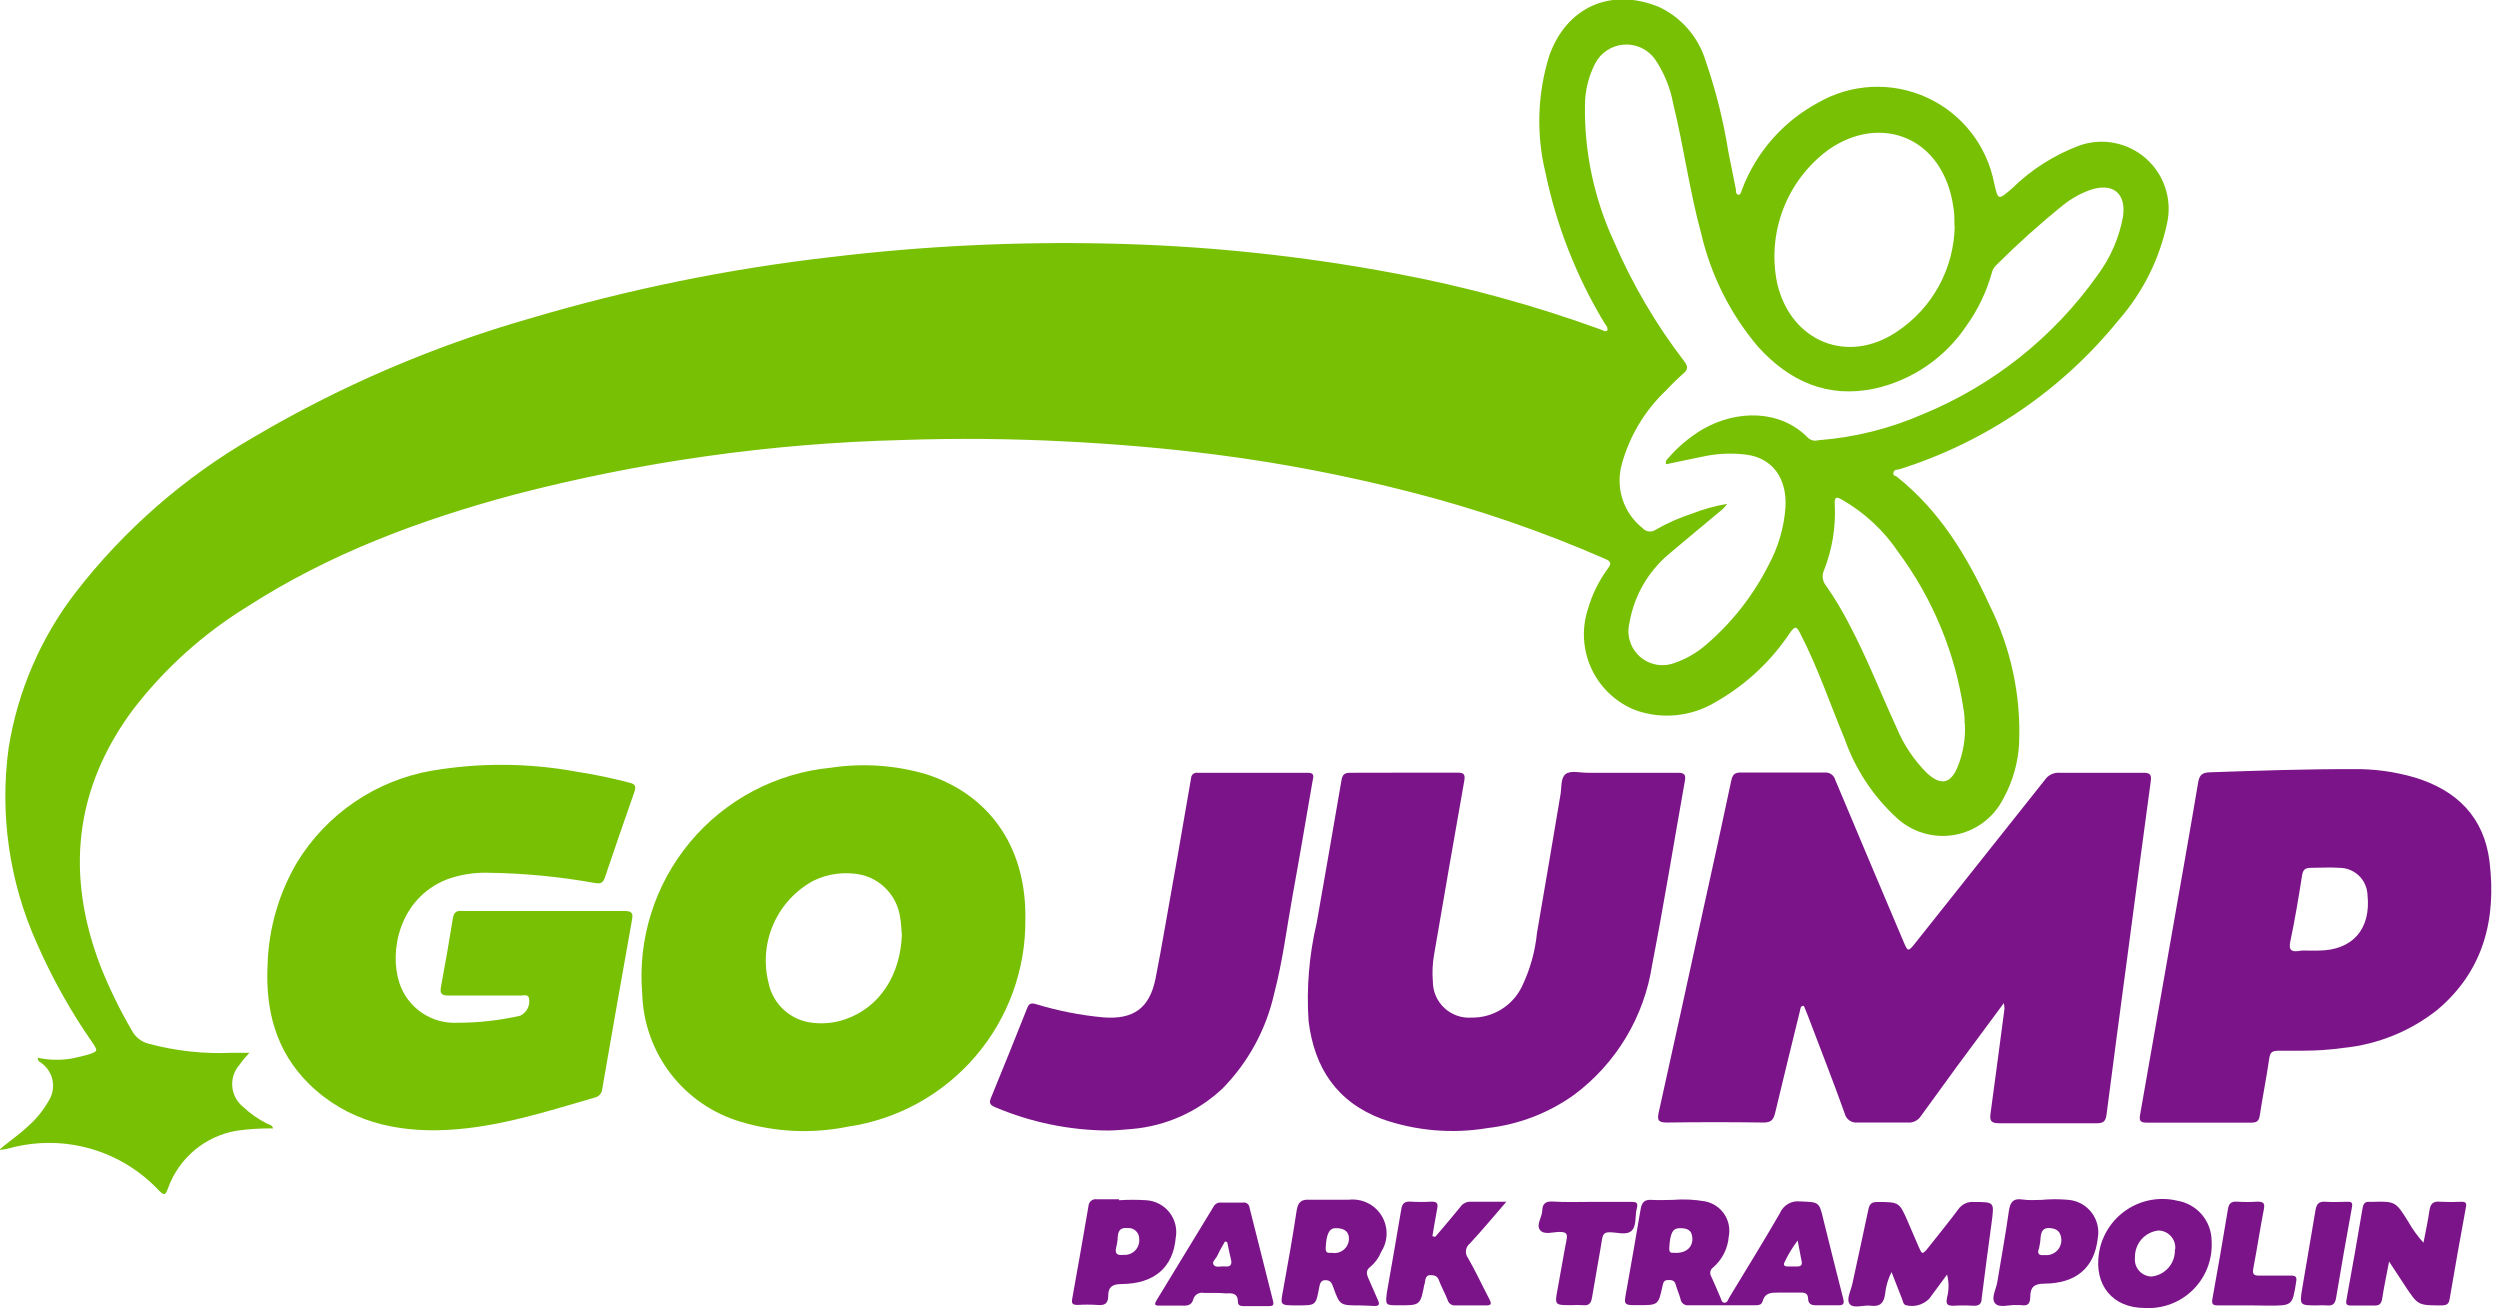 <svg width="213" height="112" viewBox="0 0 213 112" fill="none" xmlns="http://www.w3.org/2000/svg">
<g clip-path="url(#clip0)">
<path d="M136.95 28.15C137.02 27.86 136.79 27.69 136.68 27.49C134.307 23.552 132.616 19.241 131.68 14.74C130.875 11.44 130.986 7.982 132 4.74C133.48 0.59 137.23 -1.07 141.32 0.58C142.273 1.024 143.122 1.664 143.812 2.458C144.501 3.253 145.015 4.183 145.32 5.19C146.187 7.699 146.833 10.278 147.25 12.9C147.47 13.98 147.68 15.07 147.9 16.15C147.9 16.31 147.9 16.56 148.1 16.59C148.3 16.62 148.35 16.34 148.41 16.18C149.6 12.998 151.907 10.357 154.9 8.75C156.297 7.943 157.867 7.481 159.479 7.404C161.091 7.327 162.698 7.637 164.166 8.307C165.634 8.978 166.92 9.989 167.918 11.258C168.915 12.527 169.595 14.015 169.9 15.6C170.24 17.08 170.24 17.07 171.4 16.08C173.047 14.454 175.021 13.197 177.19 12.39C178.151 12.057 179.184 11.986 180.182 12.187C181.18 12.387 182.106 12.85 182.865 13.528C183.623 14.206 184.187 15.075 184.497 16.044C184.808 17.013 184.854 18.047 184.63 19.04C183.98 22.094 182.558 24.931 180.5 27.28C175.668 33.244 169.189 37.657 161.87 39.97C161.67 40.03 161.37 39.97 161.32 40.27C161.27 40.57 161.48 40.51 161.59 40.6C165.25 43.5 167.59 47.37 169.49 51.52C171.318 55.169 172.192 59.222 172.03 63.3C171.95 64.958 171.492 66.576 170.69 68.03C170.285 68.838 169.696 69.54 168.97 70.08C168.244 70.619 167.402 70.981 166.511 71.135C165.62 71.29 164.705 71.233 163.84 70.97C162.975 70.707 162.184 70.245 161.53 69.62C159.557 67.792 158.06 65.509 157.17 62.97C155.92 59.97 154.88 56.87 153.38 53.97C153.09 53.41 152.97 53.27 152.53 53.88C150.904 56.334 148.722 58.37 146.16 59.82C145.147 60.431 144.01 60.811 142.832 60.93C141.655 61.049 140.465 60.906 139.35 60.51C137.708 59.865 136.374 58.619 135.618 57.025C134.862 55.431 134.741 53.609 135.28 51.93C135.638 50.674 136.217 49.492 136.99 48.44C137.36 47.95 137.2 47.81 136.72 47.6C131.344 45.251 125.786 43.345 120.1 41.9C114.686 40.511 109.193 39.456 103.65 38.74C99.38 38.19 95.08 37.83 90.77 37.61C86.103 37.37 81.463 37.33 76.85 37.49C65.688 37.769 54.594 39.332 43.79 42.15C35.79 44.3 28.13 47.15 21.14 51.64C17.343 53.963 14.008 56.967 11.3 60.5C6.3 67.26 5.59 74.58 8.57 82.34C9.324 84.227 10.216 86.055 11.24 87.81C11.385 88.083 11.585 88.323 11.828 88.514C12.071 88.705 12.351 88.843 12.65 88.92C14.956 89.543 17.344 89.806 19.73 89.7H21.25C20.92 90.07 20.65 90.35 20.42 90.7C20.192 90.953 20.019 91.25 19.911 91.573C19.802 91.896 19.762 92.238 19.791 92.577C19.82 92.916 19.918 93.246 20.08 93.546C20.241 93.846 20.462 94.109 20.73 94.32C21.325 94.882 21.999 95.353 22.73 95.72C22.91 95.81 23.17 95.82 23.27 96.14C22.243 96.127 21.217 96.191 20.2 96.33C18.868 96.55 17.62 97.122 16.584 97.987C15.549 98.852 14.763 99.979 14.31 101.25C14.09 101.82 14.01 101.9 13.53 101.42C11.95 99.736 9.943 98.51 7.724 97.873C5.504 97.236 3.153 97.21 0.92 97.8C0.593 97.89 0.258 97.947 -0.08 97.97C0.73 97.28 1.6 96.7 2.37 95.97C3.089 95.345 3.694 94.601 4.16 93.77C4.485 93.251 4.598 92.627 4.475 92.028C4.352 91.428 4.003 90.899 3.5 90.55C3.39 90.46 3.22 90.42 3.21 90.12C4.177 90.329 5.175 90.35 6.15 90.18C6.62 90.07 7.09 89.98 7.54 89.84C8.35 89.58 8.35 89.53 7.88 88.84C6.032 86.184 4.447 83.354 3.15 80.39C0.804 75.182 -0.034 69.42 0.73 63.76C1.496 58.909 3.47 54.328 6.47 50.44C10.578 45.144 15.672 40.692 21.47 37.33C28.898 32.932 36.86 29.504 45.16 27.13C53.547 24.64 62.137 22.889 70.83 21.9C78.626 20.962 86.479 20.578 94.33 20.75C102.58 20.919 110.801 21.771 118.91 23.3C124.851 24.407 130.691 26.003 136.37 28.07C136.6 28.13 136.73 28.32 136.95 28.15ZM141.95 39.55C141.86 39.24 142.06 39.12 142.18 38.98C143.006 38.032 143.979 37.222 145.06 36.58C148 34.88 151.72 34.9 154.06 37.32C154.173 37.419 154.309 37.489 154.456 37.522C154.602 37.555 154.755 37.551 154.9 37.51C158.006 37.276 161.049 36.515 163.9 35.26C169.846 32.799 174.977 28.709 178.7 23.46C179.803 21.984 180.549 20.273 180.88 18.46C181.17 16.46 180.01 15.55 178.12 16.17C177.269 16.473 176.475 16.915 175.77 17.48C173.778 19.089 171.872 20.801 170.06 22.61C169.882 22.785 169.757 23.007 169.7 23.25C169.248 24.873 168.514 26.403 167.53 27.77C165.707 30.489 162.906 32.402 159.71 33.11C155.71 33.95 152.48 32.5 149.81 29.57C147.446 26.789 145.78 23.484 144.95 19.93C143.95 16.28 143.46 12.52 142.56 8.85C142.312 7.49 141.784 6.196 141.01 5.05C140.71 4.63 140.307 4.294 139.839 4.075C139.371 3.856 138.855 3.762 138.34 3.801C137.825 3.84 137.329 4.012 136.9 4.299C136.471 4.586 136.123 4.979 135.89 5.44C135.355 6.495 135.064 7.657 135.04 8.84C134.963 12.89 135.808 16.904 137.51 20.58C139.079 24.222 141.094 27.655 143.51 30.8C143.81 31.2 143.84 31.45 143.45 31.8C142.922 32.264 142.418 32.755 141.94 33.27C140.128 34.987 138.824 37.17 138.17 39.58C137.903 40.556 137.929 41.589 138.243 42.55C138.558 43.512 139.148 44.36 139.94 44.99C140.078 45.149 140.269 45.251 140.478 45.277C140.687 45.303 140.898 45.251 141.07 45.13C142.05 44.568 143.086 44.109 144.16 43.76C145.128 43.38 146.134 43.102 147.16 42.93C147.016 43.136 146.845 43.321 146.65 43.48C145.15 44.73 143.65 45.97 142.15 47.24C140.395 48.73 139.219 50.79 138.83 53.06C138.699 53.575 138.713 54.116 138.869 54.624C139.025 55.132 139.318 55.588 139.715 55.941C140.112 56.293 140.599 56.53 141.122 56.626C141.645 56.721 142.184 56.67 142.68 56.48C143.631 56.153 144.513 55.651 145.28 55C147.525 53.095 149.364 50.759 150.69 48.13C151.503 46.628 151.99 44.972 152.12 43.27C152.28 40.78 151.03 39.04 148.82 38.74C147.675 38.593 146.514 38.626 145.38 38.84C144.25 39.06 143.11 39.32 141.97 39.55H141.95ZM166.52 19.25C166.52 18.64 166.52 18.18 166.44 17.74C165.62 11.66 160.24 9.66 155.81 12.74C154.05 14.024 152.7 15.791 151.923 17.827C151.145 19.862 150.974 22.079 151.43 24.21C152.62 29.13 157.43 31.07 161.6 28.27C163.096 27.283 164.328 25.945 165.189 24.373C166.05 22.801 166.514 21.042 166.54 19.25H166.52ZM167.39 61.69C167.39 61.43 167.39 60.98 167.31 60.54C166.597 55.657 164.687 51.026 161.75 47.06C160.516 45.217 158.874 43.684 156.95 42.58C156.53 42.35 156.28 42.25 156.32 42.93C156.427 44.864 156.113 46.799 155.4 48.6C155.304 48.812 155.27 49.046 155.302 49.276C155.334 49.506 155.43 49.722 155.58 49.9C156.32 50.967 156.989 52.083 157.58 53.24C159.08 56.08 160.24 59.07 161.58 61.98C162.182 63.446 163.073 64.776 164.2 65.89C165.36 66.95 166.2 66.78 166.79 65.34C167.261 64.183 167.473 62.937 167.41 61.69H167.39Z" fill="#77C003"/>
<path d="M170.73 85.46C169.31 87.39 167.98 89.18 166.66 90.96C165.66 92.33 164.66 93.7 163.66 95.09C163.54 95.276 163.371 95.426 163.172 95.523C162.973 95.62 162.75 95.66 162.53 95.64C161.1 95.64 159.67 95.64 158.24 95.64C157.998 95.663 157.757 95.598 157.56 95.456C157.363 95.314 157.224 95.106 157.17 94.87C156.17 92.07 155.07 89.29 154.02 86.51C153.91 86.23 153.79 85.96 153.69 85.7C153.37 85.7 153.41 85.92 153.37 86.07C152.66 88.99 151.93 91.9 151.24 94.83C151.1 95.42 150.88 95.65 150.24 95.64C147.5 95.6 144.766 95.6 142.04 95.64C141.35 95.64 141.16 95.49 141.32 94.79C142.6 89.023 143.866 83.253 145.12 77.48C145.93 73.81 146.74 70.14 147.51 66.48C147.63 65.93 147.86 65.81 148.36 65.82C150.72 65.82 153.08 65.82 155.44 65.82C155.646 65.796 155.854 65.848 156.024 65.966C156.195 66.084 156.318 66.259 156.37 66.46C158.31 71.08 160.256 75.693 162.21 80.3C162.54 81.07 162.59 81.08 163.1 80.45C166.806 75.783 170.513 71.117 174.22 66.45C174.357 66.246 174.546 66.082 174.767 65.975C174.989 65.868 175.235 65.821 175.48 65.84C177.86 65.84 180.24 65.84 182.62 65.84C183.15 65.84 183.32 65.98 183.25 66.52C182.57 71.52 181.91 76.52 181.25 81.52C180.66 85.99 180.05 90.46 179.48 94.93C179.41 95.49 179.26 95.7 178.67 95.7C175.88 95.7 173.1 95.7 170.32 95.7C169.58 95.7 169.51 95.44 169.6 94.82C170.01 91.82 170.39 88.91 170.78 85.95C170.774 85.786 170.757 85.622 170.73 85.46Z" fill="#7C1489"/>
<path d="M46.31 77.62C48.61 77.62 50.92 77.62 53.23 77.62C53.81 77.62 53.96 77.78 53.85 78.35C52.99 83.157 52.143 87.967 51.31 92.78C51.298 92.954 51.231 93.119 51.117 93.251C51.004 93.382 50.85 93.474 50.68 93.51C46.54 94.71 42.42 96.05 38.08 96.27C33.74 96.49 29.58 95.55 26.32 92.34C23.48 89.54 22.6 86.02 22.8 82.15C22.895 79.08 23.766 76.084 25.33 73.44C26.581 71.403 28.252 69.655 30.232 68.314C32.211 66.972 34.454 66.067 36.81 65.66C40.873 64.972 45.026 64.999 49.08 65.74C50.591 65.974 52.09 66.284 53.57 66.67C54.1 66.79 54.23 66.96 54.05 67.47C53.2 69.9 52.35 72.34 51.53 74.78C51.35 75.32 51.06 75.3 50.62 75.22C47.648 74.688 44.638 74.401 41.62 74.36C40.389 74.32 39.163 74.52 38.01 74.95C34.01 76.58 33.16 81.04 34.01 83.69C34.337 84.73 34.999 85.632 35.893 86.256C36.786 86.879 37.861 87.191 38.95 87.14C40.757 87.14 42.558 86.939 44.32 86.54C44.603 86.406 44.831 86.179 44.965 85.897C45.1 85.614 45.134 85.294 45.06 84.99C44.91 84.7 44.62 84.82 44.39 84.82C42.33 84.82 40.27 84.82 38.22 84.82C37.56 84.82 37.47 84.61 37.58 84.03C37.94 82.11 38.273 80.187 38.58 78.26C38.66 77.74 38.89 77.56 39.37 77.62H46.3H46.31Z" fill="#77C003"/>
<path d="M87.36 78.32C87.403 82.605 85.889 86.76 83.099 90.012C80.308 93.264 76.432 95.392 72.19 96C69.178 96.607 66.063 96.463 63.12 95.58C60.754 94.882 58.669 93.456 57.16 91.505C55.652 89.553 54.798 87.175 54.72 84.71C54.316 80.025 55.778 75.37 58.787 71.756C61.796 68.142 66.109 65.862 70.79 65.41C73.525 64.997 76.318 65.192 78.97 65.98C84.23 67.71 87.25 71.98 87.36 77.72C87.37 77.87 87.36 78.07 87.36 78.32ZM76.84 79.65C76.79 79.15 76.78 78.65 76.69 78.16C76.569 77.284 76.183 76.466 75.584 75.816C74.986 75.165 74.203 74.713 73.34 74.52C71.988 74.249 70.584 74.424 69.34 75.02C67.814 75.832 66.605 77.133 65.905 78.714C65.205 80.294 65.056 82.064 65.48 83.74C65.661 84.633 66.122 85.444 66.797 86.056C67.472 86.667 68.324 87.047 69.23 87.14C70.181 87.257 71.147 87.151 72.05 86.83C74.93 85.83 76.73 83.09 76.84 79.6V79.65Z" fill="#77C003"/>
<path d="M119.64 65.83C121.14 65.83 122.64 65.83 124.15 65.83C124.65 65.83 124.86 65.9 124.76 66.5C123.88 71.43 123.04 76.37 122.19 81.3C122.053 82.065 122.016 82.845 122.08 83.62C122.079 84.044 122.165 84.463 122.334 84.852C122.502 85.241 122.749 85.591 123.058 85.88C123.368 86.169 123.734 86.391 124.134 86.532C124.533 86.673 124.957 86.73 125.38 86.7C126.266 86.713 127.137 86.474 127.892 86.012C128.648 85.55 129.257 84.884 129.65 84.09C130.351 82.645 130.791 81.088 130.95 79.49C131.63 75.57 132.29 71.64 132.95 67.72C133.06 67.12 132.95 66.31 133.38 65.96C133.81 65.61 134.64 65.85 135.29 65.84C137.85 65.84 140.41 65.84 142.96 65.84C143.52 65.84 143.65 66.02 143.55 66.54C142.62 71.77 141.77 77.01 140.76 82.22C140.083 86.638 137.694 90.611 134.11 93.28C131.937 94.833 129.404 95.807 126.75 96.11C123.733 96.618 120.637 96.353 117.75 95.34C113.89 93.89 111.98 90.98 111.49 86.99C111.303 84.188 111.536 81.374 112.18 78.64C112.88 74.64 113.6 70.55 114.29 66.5C114.37 65.99 114.56 65.83 115.06 65.84C116.63 65.85 118.13 65.83 119.64 65.83Z" fill="#7C1489"/>
<path d="M196.21 89.52C195.56 89.52 194.9 89.52 194.21 89.52C193.52 89.52 193.42 89.67 193.33 90.24C193.1 91.85 192.77 93.45 192.53 95.06C192.45 95.55 192.24 95.65 191.79 95.65C188.79 95.65 185.87 95.65 182.91 95.65C182.34 95.65 182.24 95.48 182.34 94.95C183.246 89.823 184.146 84.693 185.04 79.56C185.79 75.27 186.56 70.98 187.28 66.68C187.39 66.05 187.59 65.82 188.28 65.8C192.34 65.66 196.4 65.52 200.46 65.53C202.242 65.5 204.019 65.74 205.73 66.24C209.33 67.33 211.65 69.63 212.11 73.42C212.7 78.3 211.61 82.71 207.67 86.03C205.369 87.857 202.593 88.985 199.67 89.28C198.523 89.44 197.367 89.521 196.21 89.52ZM196.75 80.99H197.5C200.44 80.99 202.03 79.15 201.71 76.23C201.684 75.62 201.427 75.044 200.99 74.618C200.553 74.192 199.97 73.95 199.36 73.94C198.54 73.88 197.71 73.94 196.88 73.94C196.36 73.94 196.21 74.13 196.13 74.62C195.84 76.5 195.52 78.38 195.13 80.24C195 80.91 195.18 81.11 195.83 81.03C196.14 80.96 196.45 80.99 196.73 80.99H196.75Z" fill="#7C1489"/>
<path d="M94.44 96.32C91.112 96.304 87.821 95.624 84.76 94.32C84.33 94.13 84.26 93.96 84.43 93.54C85.48 90.99 86.5 88.44 87.52 85.88C87.67 85.5 87.85 85.43 88.26 85.55C90.13 86.121 92.053 86.5 94 86.68C96.56 86.88 97.94 85.91 98.45 83.38C99 80.61 99.45 77.82 99.96 75.03C100.47 72.24 100.96 69.21 101.48 66.3C101.482 66.232 101.498 66.166 101.528 66.105C101.558 66.044 101.6 65.99 101.652 65.947C101.704 65.903 101.764 65.871 101.829 65.853C101.895 65.835 101.963 65.83 102.03 65.84C105.17 65.84 108.3 65.84 111.43 65.84C112.05 65.84 111.89 66.21 111.83 66.55C111.27 69.78 110.73 73.01 110.14 76.24C109.63 79.04 109.29 81.88 108.56 84.65C107.878 87.7 106.357 90.499 104.17 92.73C102.055 94.725 99.327 95.945 96.43 96.19C95.66 96.26 94.88 96.32 94.44 96.32Z" fill="#7C1489"/>
<path d="M142.52 102.23C143.445 102.153 144.376 102.197 145.29 102.36C145.953 102.493 146.536 102.883 146.911 103.446C147.286 104.008 147.422 104.697 147.29 105.36C147.209 106.372 146.735 107.312 145.97 107.98C145.845 108.062 145.757 108.189 145.725 108.335C145.694 108.481 145.72 108.633 145.8 108.76C146.08 109.35 146.32 109.96 146.58 110.55C146.66 110.72 146.67 110.99 146.93 110.99C147.19 110.99 147.22 110.74 147.32 110.57C148.77 108.17 150.25 105.79 151.65 103.36C151.788 103.031 152.03 102.755 152.338 102.575C152.646 102.394 153.005 102.319 153.36 102.36C154.98 102.43 154.99 102.36 155.36 103.94C155.92 106.17 156.46 108.41 157.04 110.64C157.16 111.1 157.04 111.22 156.61 111.21C155.98 111.21 155.35 111.21 154.73 111.21C154.28 111.21 154.06 111.07 154.05 110.64C154.04 110.21 153.78 110.11 153.4 110.13C152.77 110.13 152.14 110.13 151.52 110.13C150.9 110.13 150.38 110.13 150.17 110.88C150.09 111.16 149.85 111.21 149.57 111.21C147.67 111.21 145.77 111.21 143.87 111.21C143.708 111.23 143.545 111.185 143.416 111.086C143.287 110.987 143.202 110.841 143.18 110.68C143.07 110.27 142.89 109.88 142.78 109.47C142.67 109.06 142.42 109.05 142.09 109.06C141.76 109.07 141.71 109.29 141.65 109.55C141.29 111.21 141.29 111.2 139.56 111.2C138.34 111.2 138.34 111.2 138.56 110.03C138.97 107.69 139.4 105.34 139.78 103.03C139.88 102.44 140.11 102.19 140.71 102.23C141.31 102.27 141.92 102.23 142.52 102.23ZM142.79 106.75C143.67 106.75 144.22 106.25 144.19 105.51C144.16 104.77 143.72 104.64 143.12 104.64C142.52 104.64 142.29 105.03 142.22 106.36C142.2 106.91 142.59 106.68 142.79 106.75ZM153.16 105.69C152.736 106.256 152.367 106.863 152.06 107.5C151.94 107.71 151.96 107.9 152.27 107.9H153.17C153.42 107.9 153.55 107.77 153.51 107.52C153.41 106.96 153.29 106.38 153.16 105.69Z" fill="#7C1489"/>
<path d="M165.89 108.59C165.38 109.28 164.89 109.96 164.37 110.65C164.115 110.91 163.796 111.098 163.444 111.195C163.093 111.292 162.722 111.293 162.37 111.2C162.14 111.1 162.14 110.89 162.07 110.71C161.78 109.99 161.51 109.27 161.16 108.38C160.862 108.964 160.676 109.598 160.61 110.25C160.51 111 160.19 111.35 159.4 111.25C158.78 111.16 157.93 111.52 157.6 111.11C157.27 110.7 157.71 109.94 157.83 109.34C158.28 107.23 158.75 105.13 159.19 103.03C159.29 102.58 159.46 102.41 159.93 102.41C161.82 102.41 161.82 102.41 162.56 104.11C162.85 104.8 163.15 105.49 163.45 106.18C163.75 106.87 163.78 106.93 164.27 106.32C165.12 105.24 166 104.17 166.82 103.07C166.969 102.843 167.177 102.661 167.422 102.545C167.668 102.428 167.94 102.382 168.21 102.41C169.92 102.41 169.92 102.41 169.69 104.13C169.4 106.29 169.11 108.45 168.84 110.61C168.84 111.07 168.62 111.28 168.14 111.25C167.564 111.215 166.986 111.215 166.41 111.25C165.85 111.25 165.8 111.07 165.88 110.59C166.057 109.935 166.061 109.246 165.89 108.59Z" fill="#7C1489"/>
<path d="M203.55 107.48C203.32 108.69 203.11 109.67 202.96 110.66C202.89 111.08 202.72 111.25 202.28 111.23C201.6 111.23 200.93 111.23 200.28 111.23C199.96 111.23 199.85 111.13 199.91 110.78C200.39 108.17 200.85 105.55 201.29 102.94C201.36 102.54 201.51 102.35 201.92 102.4H202C204.1 102.34 204.1 102.34 205.21 104.13C205.568 104.758 205.994 105.345 206.48 105.88C206.65 104.98 206.85 104.09 206.98 103.19C207.06 102.59 207.27 102.31 207.93 102.39C208.529 102.42 209.13 102.42 209.73 102.39C210.05 102.39 210.17 102.48 210.1 102.84C209.62 105.45 209.15 108.06 208.71 110.67C208.64 111.13 208.44 111.21 208.02 111.22C206.02 111.22 206.02 111.22 204.94 109.6L203.55 107.48Z" fill="#7C1489"/>
<path d="M182.73 111.44C179.99 111.44 178.41 109.49 178.83 106.77C178.947 106.025 179.217 105.313 179.623 104.677C180.029 104.042 180.562 103.497 181.188 103.077C181.814 102.658 182.521 102.372 183.263 102.238C184.005 102.104 184.766 102.125 185.5 102.3C186.315 102.433 187.057 102.85 187.594 103.478C188.13 104.106 188.426 104.904 188.43 105.73C188.476 106.491 188.361 107.254 188.091 107.967C187.821 108.68 187.403 109.328 186.865 109.868C186.326 110.407 185.679 110.826 184.966 111.098C184.253 111.369 183.491 111.485 182.73 111.44ZM185.33 106.44C185.349 106.239 185.327 106.037 185.264 105.845C185.201 105.654 185.1 105.477 184.965 105.327C184.831 105.177 184.667 105.056 184.483 104.972C184.3 104.888 184.101 104.843 183.9 104.84C183.34 104.9 182.823 105.169 182.452 105.594C182.081 106.018 181.884 106.567 181.9 107.13C181.875 107.33 181.892 107.533 181.949 107.726C182.007 107.919 182.104 108.098 182.235 108.252C182.366 108.405 182.527 108.53 182.709 108.617C182.891 108.705 183.088 108.753 183.29 108.76C183.857 108.707 184.383 108.437 184.757 108.007C185.131 107.577 185.325 107.02 185.3 106.45L185.33 106.44Z" fill="#7C1489"/>
<path d="M115.82 111.22C114.16 111.22 114.15 111.22 113.58 109.63C113.46 109.28 113.33 109.07 112.92 109.07C112.51 109.07 112.45 109.4 112.39 109.72C112.11 111.23 112.11 111.22 110.54 111.22C108.97 111.22 109.09 111.22 109.34 109.81C109.74 107.6 110.14 105.38 110.47 103.16C110.58 102.42 110.88 102.16 111.6 102.22C112.7 102.22 113.8 102.22 114.9 102.22C115.444 102.154 115.996 102.244 116.491 102.48C116.986 102.716 117.404 103.088 117.696 103.553C117.987 104.017 118.141 104.555 118.138 105.104C118.135 105.652 117.976 106.188 117.68 106.65C117.485 107.141 117.173 107.577 116.77 107.92C116.37 108.21 116.41 108.51 116.59 108.92C116.87 109.53 117.12 110.16 117.4 110.77C117.56 111.12 117.51 111.28 117.1 111.27C116.69 111.26 116.25 111.22 115.82 111.22ZM113.54 106.75C113.716 106.773 113.895 106.758 114.065 106.705C114.234 106.653 114.391 106.564 114.523 106.445C114.655 106.326 114.76 106.18 114.83 106.017C114.9 105.854 114.934 105.678 114.93 105.5C114.93 104.93 114.51 104.62 113.78 104.64C113.23 104.64 112.99 105.2 112.95 106.36C112.93 106.89 113.32 106.7 113.54 106.75Z" fill="#7C1489"/>
<path d="M122.28 105.38C123 104.53 123.74 103.68 124.44 102.81C124.54 102.668 124.676 102.554 124.834 102.48C124.992 102.407 125.166 102.375 125.34 102.39C126.28 102.39 127.22 102.39 128.34 102.39C127.23 103.68 126.26 104.84 125.23 105.95C125.047 106.096 124.929 106.307 124.901 106.539C124.873 106.771 124.937 107.005 125.08 107.19C125.73 108.32 126.27 109.5 126.88 110.66C127.08 111.04 127.12 111.24 126.57 111.22C125.72 111.22 124.87 111.22 124.01 111.22C123.862 111.237 123.712 111.2 123.589 111.115C123.466 111.031 123.377 110.904 123.34 110.76C123.11 110.18 122.8 109.63 122.58 109.04C122.43 108.68 122.19 108.65 121.86 108.64C121.53 108.63 121.45 108.92 121.41 109.19C121.41 109.27 121.41 109.34 121.36 109.41C121.01 111.22 121.01 111.22 119.16 111.21C118.04 111.21 118.03 111.21 118.16 110.13C118.57 107.76 119 105.39 119.39 103.02C119.47 102.52 119.68 102.35 120.18 102.38C120.779 102.415 121.38 102.415 121.98 102.38C122.44 102.38 122.54 102.55 122.45 102.97C122.3 103.75 122.18 104.53 122.04 105.32L122.28 105.38Z" fill="#7C1489"/>
<path d="M95.34 102.26C96.112 102.21 96.887 102.21 97.66 102.26C98.045 102.283 98.422 102.388 98.763 102.568C99.105 102.748 99.405 102.998 99.642 103.303C99.88 103.608 100.05 103.959 100.141 104.335C100.232 104.71 100.242 105.101 100.17 105.48C99.95 107.97 98.36 109.38 95.56 109.4C94.73 109.4 94.42 109.69 94.42 110.4C94.42 111.11 94.08 111.24 93.47 111.18C92.92 111.145 92.369 111.145 91.82 111.18C91.43 111.18 91.27 111.1 91.35 110.67C91.83 108.003 92.293 105.363 92.74 102.75C92.744 102.663 92.767 102.578 92.807 102.501C92.847 102.424 92.902 102.356 92.971 102.302C93.039 102.248 93.118 102.209 93.202 102.188C93.287 102.167 93.374 102.164 93.46 102.18C94.08 102.18 94.71 102.18 95.34 102.18V102.26ZM95.68 106.91C95.864 106.932 96.05 106.912 96.225 106.852C96.401 106.793 96.56 106.695 96.693 106.565C96.825 106.436 96.927 106.278 96.99 106.104C97.054 105.93 97.078 105.744 97.06 105.56C97.063 105.431 97.039 105.303 96.989 105.183C96.939 105.064 96.865 104.957 96.77 104.869C96.675 104.781 96.563 104.714 96.441 104.673C96.318 104.632 96.188 104.617 96.06 104.63C95.45 104.57 95.27 104.86 95.23 105.39C95.222 105.687 95.178 105.983 95.1 106.27C94.95 106.88 95.25 106.97 95.73 106.91H95.68Z" fill="#7C1489"/>
<path d="M173.94 102.23C174.712 102.155 175.489 102.155 176.26 102.23C176.644 102.266 177.015 102.382 177.352 102.57C177.688 102.758 177.982 103.014 178.214 103.322C178.446 103.629 178.612 103.982 178.701 104.357C178.79 104.732 178.8 105.121 178.73 105.5C178.45 107.99 176.92 109.35 174.15 109.37C173.25 109.37 172.99 109.73 172.98 110.46C172.97 111.19 172.7 111.27 172.14 111.19C172.04 111.19 171.94 111.19 171.84 111.19C171.2 111.14 170.35 111.48 169.98 111.04C169.61 110.6 170.07 109.85 170.17 109.23C170.5 107.23 170.88 105.14 171.17 103.09C171.28 102.41 171.56 102.09 172.25 102.19C172.94 102.29 173.38 102.23 173.94 102.23ZM174.19 106.93C174.393 106.955 174.599 106.932 174.791 106.861C174.983 106.79 175.155 106.675 175.293 106.524C175.431 106.373 175.531 106.192 175.584 105.994C175.638 105.797 175.643 105.59 175.6 105.39C175.49 104.82 175.1 104.66 174.6 104.63C174.1 104.6 173.92 104.91 173.87 105.34C173.852 105.677 173.805 106.011 173.73 106.34C173.53 106.84 173.73 106.98 174.19 106.93Z" fill="#7C1489"/>
<path d="M103.63 110.16C103.28 110.16 102.93 110.16 102.58 110.16C102.482 110.136 102.38 110.132 102.281 110.148C102.182 110.164 102.086 110.2 102.001 110.253C101.915 110.306 101.841 110.375 101.782 110.457C101.724 110.539 101.682 110.632 101.66 110.73C101.53 111.16 101.22 111.26 100.79 111.24C100.14 111.24 99.49 111.24 98.84 111.24C98.5 111.24 98.27 111.24 98.53 110.8C100.157 108.133 101.78 105.467 103.4 102.8C103.457 102.689 103.545 102.598 103.654 102.538C103.762 102.477 103.886 102.45 104.01 102.46H105.89C105.956 102.447 106.024 102.448 106.09 102.463C106.155 102.479 106.217 102.507 106.271 102.548C106.325 102.588 106.369 102.64 106.402 102.699C106.434 102.758 106.454 102.823 106.46 102.89C107.127 105.557 107.793 108.203 108.46 110.83C108.55 111.18 108.46 111.29 108.11 111.28H105.93C105.66 111.28 105.47 111.2 105.47 110.92C105.47 110.18 104.99 110.16 104.47 110.2C104.18 110.17 103.91 110.16 103.63 110.16ZM104.56 105.83L104.37 105.77C104.16 106.15 103.93 106.52 103.75 106.92C103.57 107.32 103.23 107.48 103.4 107.76C103.57 108.04 104.03 107.86 104.4 107.9C104.77 107.94 104.99 107.79 104.89 107.35C104.79 106.91 104.65 106.32 104.56 105.83Z" fill="#7C1489"/>
<path d="M135.53 102.4H138.99C139.39 102.4 139.59 102.45 139.46 102.94C139.28 103.59 139.46 104.44 139.01 104.86C138.56 105.28 137.77 104.98 137.12 104.99C136.72 104.99 136.57 105.15 136.5 105.55C136.23 107.23 135.91 108.9 135.64 110.55C135.56 111.04 135.38 111.26 134.87 111.2C134.537 111.179 134.203 111.179 133.87 111.2C132.44 111.2 132.45 111.2 132.72 109.76C132.99 108.32 133.2 107 133.47 105.63C133.56 105.13 133.47 104.97 132.91 104.96C132.35 104.95 131.56 105.25 131.21 104.8C130.86 104.35 131.38 103.72 131.4 103.14C131.42 102.56 131.67 102.34 132.28 102.37C133.38 102.44 134.45 102.4 135.53 102.4Z" fill="#7C1489"/>
<path d="M191.82 111.22C190.82 111.22 189.92 111.22 188.96 111.22C188.52 111.22 188.42 111.1 188.5 110.65C188.96 108.11 189.4 105.567 189.82 103.02C189.9 102.53 190.1 102.35 190.6 102.38C191.176 102.42 191.754 102.42 192.33 102.38C192.85 102.38 192.98 102.52 192.88 103.03C192.56 104.68 192.31 106.34 191.99 108.03C191.89 108.55 191.99 108.7 192.54 108.68C193.41 108.68 194.29 108.68 195.17 108.68C195.61 108.68 195.71 108.79 195.63 109.24C195.31 111.24 195.32 111.24 193.25 111.24L191.82 111.22Z" fill="#7C1489"/>
<path d="M197.4 111.22C195.94 111.22 195.91 111.22 196.15 109.77C196.51 107.55 196.92 105.33 197.28 103.11C197.37 102.56 197.58 102.34 198.16 102.39C198.74 102.44 199.41 102.39 200.04 102.39C200.36 102.39 200.45 102.48 200.39 102.84C199.92 105.42 199.46 108.01 199.03 110.61C198.94 111.12 198.71 111.27 198.23 111.22C197.953 111.205 197.676 111.205 197.4 111.22Z" fill="#7C1489"/>
</g>
<defs>
<clipPath id="clip0">
<rect width="212.29" height="111.44" fill="white"/>
</clipPath>
</defs>
</svg>
